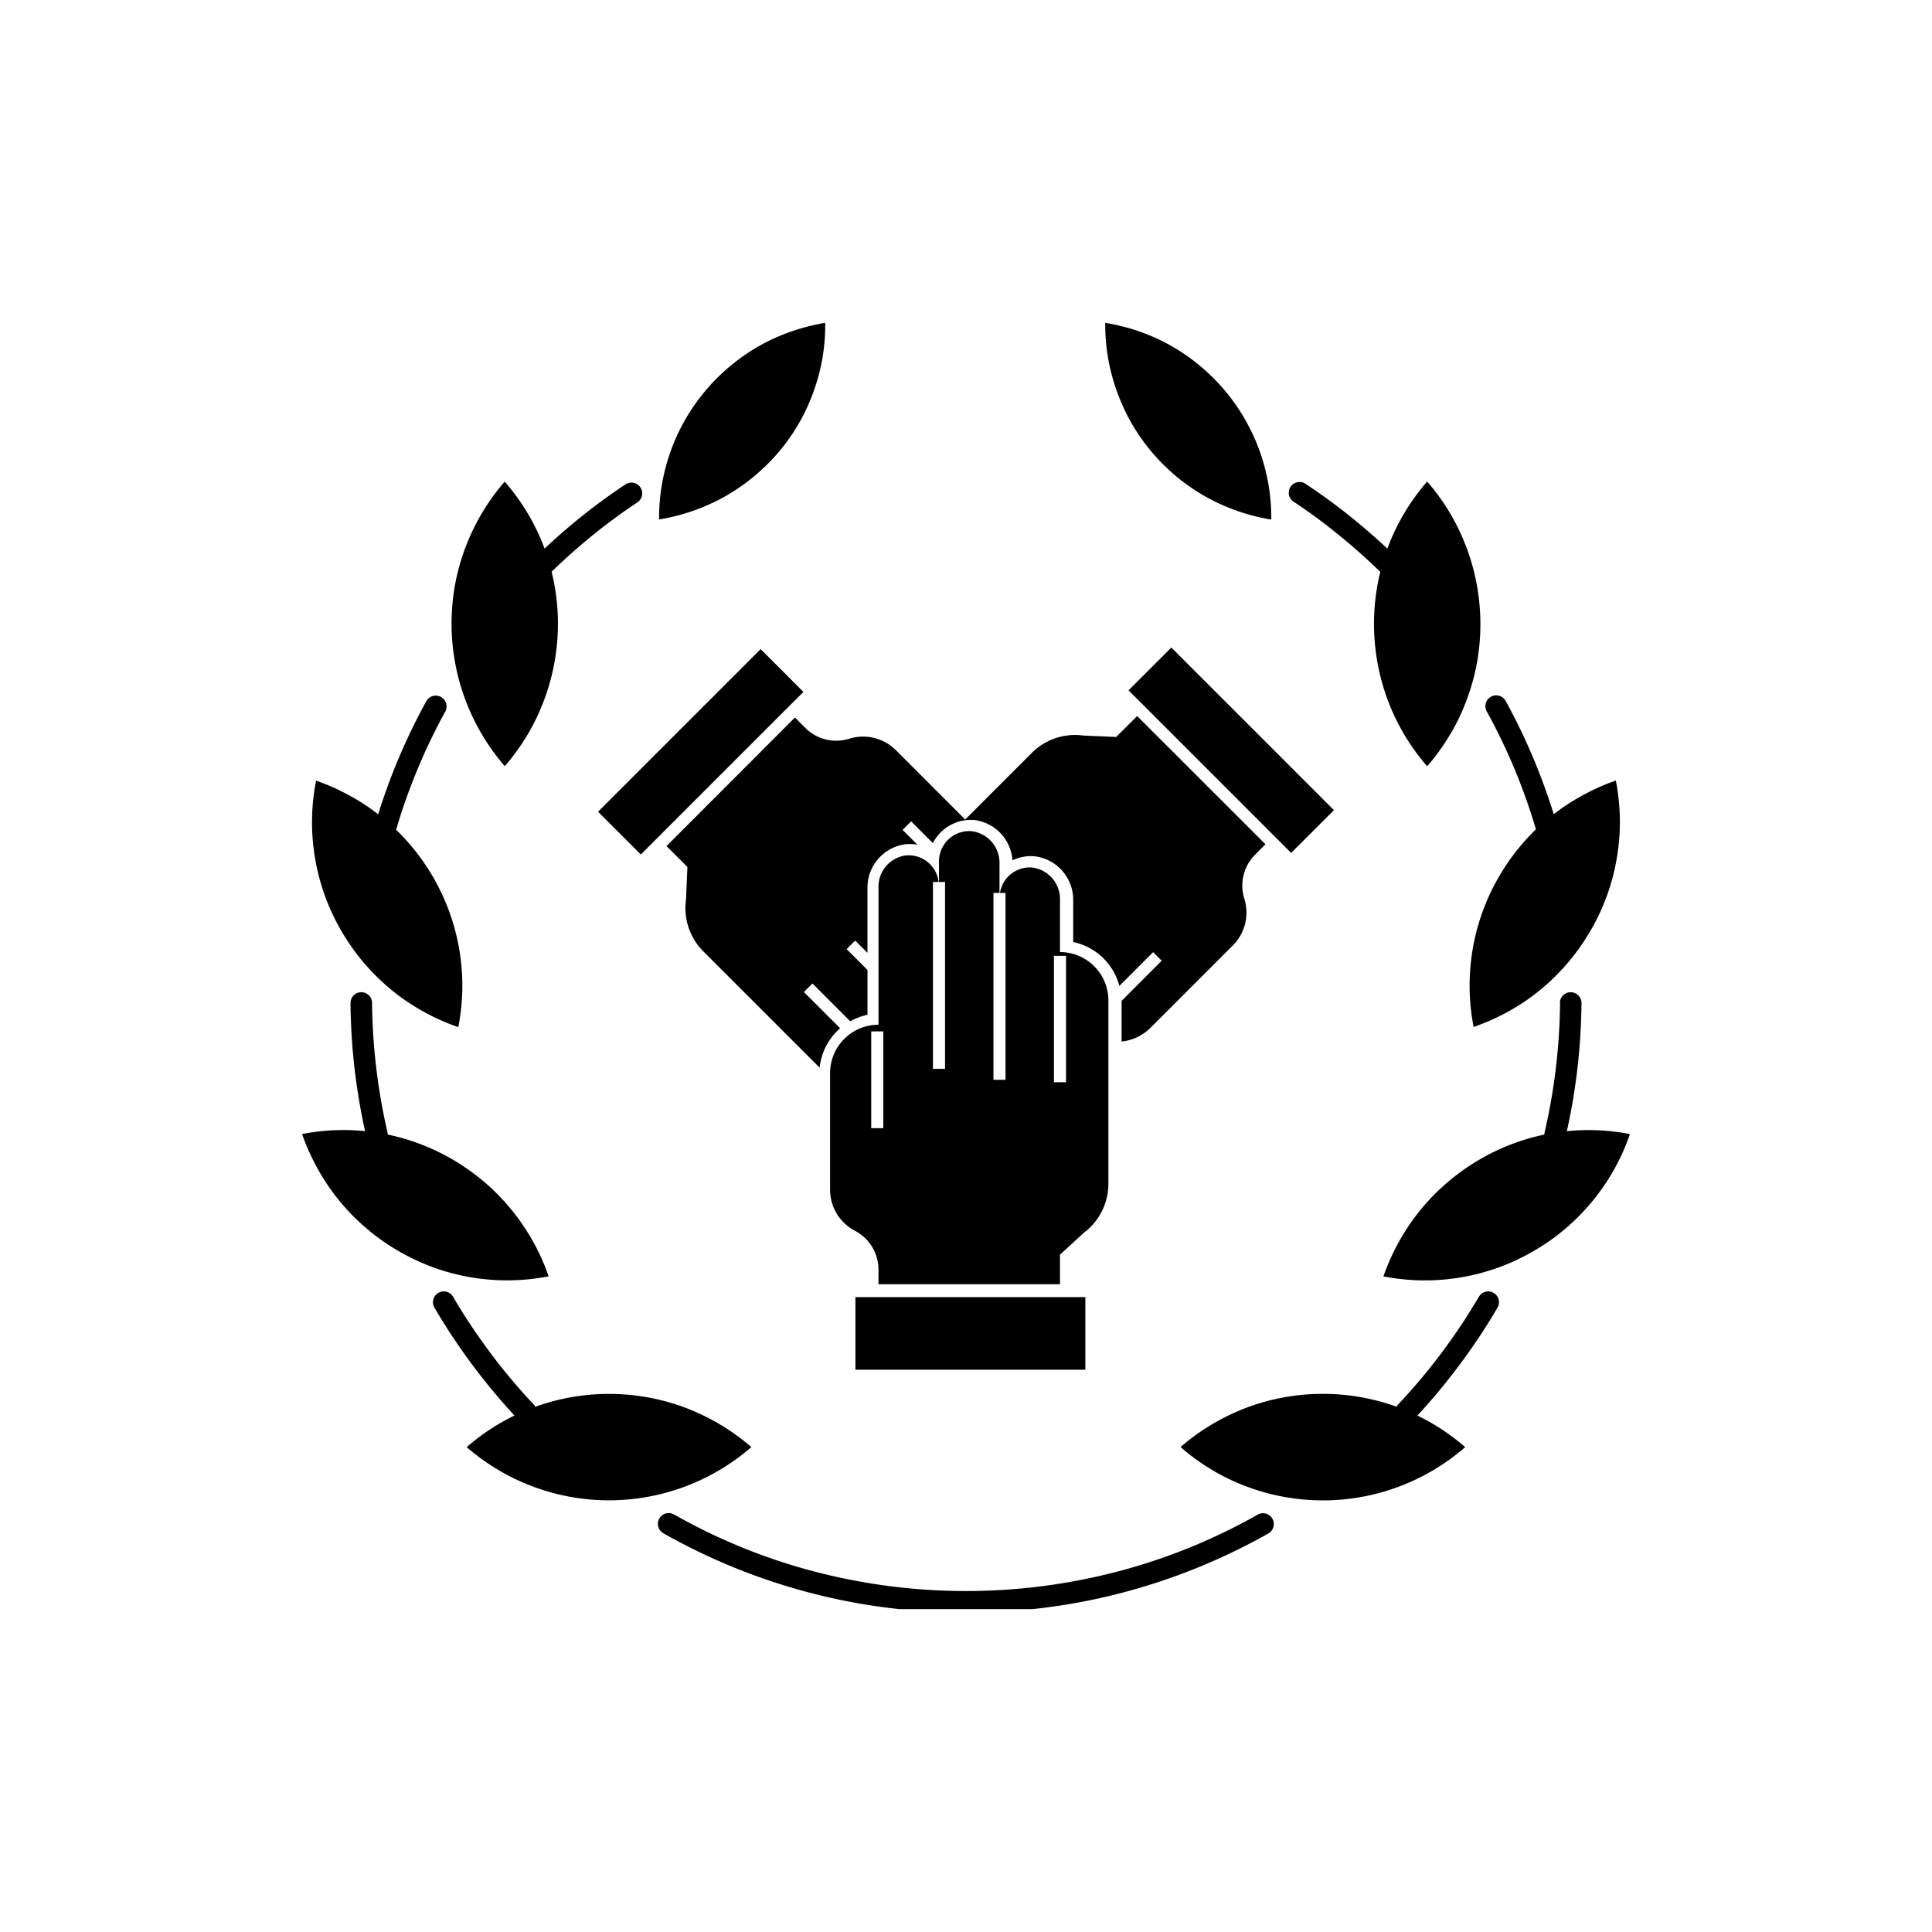 <svg xmlns="http://www.w3.org/2000/svg" width="85" height="85" viewBox="0 0 85 85">
  <g id="Grupo_2062" data-name="Grupo 2062" transform="translate(0)">
    <rect id="Rectángulo_294" data-name="Rectángulo 294" width="85" height="85" transform="translate(0)" fill="none"/>
    <g id="categoria-colaborativos" transform="translate(13.29 14.205)">
      <g id="Grupo_1742" data-name="Grupo 1742">
        <g id="_x35_57_x2C__award_x2C__cup_x2C__prize_x2C__reward_x2C__victory">
          <g id="Grupo_1375" data-name="Grupo 1375">
            <path id="Trazado_178" data-name="Trazado 178" d="M66.877,30.416a8.726,8.726,0,0,0,.893,1.27,9.137,9.137,0,0,0,1.1,1.091,8.95,8.95,0,0,0,1.281.878,8.815,8.815,0,0,0,2.873,1,8.633,8.633,0,0,0-.115-1.5,8.779,8.779,0,0,0-.39-1.5,8.928,8.928,0,0,0-.65-1.409A8.752,8.752,0,0,0,68.6,27a8.587,8.587,0,0,0-1.413-.633A8.863,8.863,0,0,0,65.72,26a8.668,8.668,0,0,0,.509,3.005A8.969,8.969,0,0,0,66.877,30.416Zm-15.525,1.27a8.543,8.543,0,0,0,1.541-2.68,8.72,8.72,0,0,0,.392-1.5A8.618,8.618,0,0,0,53.4,26a8.9,8.9,0,0,0-1.462.37A8.572,8.572,0,0,0,50.524,27a8.8,8.8,0,0,0-1.277.879,8.682,8.682,0,0,0-1.106,1.095,8.821,8.821,0,0,0-.892,1.267,8.929,8.929,0,0,0-.65,1.409,8.753,8.753,0,0,0-.39,1.5,8.64,8.64,0,0,0-.117,1.5,8.812,8.812,0,0,0,2.875-1,8.945,8.945,0,0,0,1.281-.878A9.094,9.094,0,0,0,51.352,31.686Zm-10.3,4.246c.476-.45.974-.882,1.486-1.3.661-.538,1.351-1.043,2.059-1.515a.475.475,0,1,1,.525.791c-.688.458-1.351.948-1.988,1.464-.611.5-1.2,1.025-1.772,1.578.049.194.092.4.128.593a9.578,9.578,0,0,1-1.19,6.582,9.724,9.724,0,0,1-.985,1.365L39.3,45.5a9.578,9.578,0,0,1-2.189-7.962A9.586,9.586,0,0,1,39.285,33l.016-.015a9.634,9.634,0,0,1,1,1.38,9.145,9.145,0,0,1,.74,1.537Zm-6.527,12.34-.009.025c.229.22.446.454.655.7a9.651,9.651,0,0,1,.983,1.395,9.9,9.9,0,0,1,.721,1.556,9.379,9.379,0,0,1,.429,1.644,9.612,9.612,0,0,1,.13,1.706,9.709,9.709,0,0,1-.176,1.688,9.569,9.569,0,0,1-1.55-.692,9.435,9.435,0,0,1-1.413-.963,9.587,9.587,0,0,1-2.18-2.573l-.02-.033A9.51,9.51,0,0,1,31,46.141a9.554,9.554,0,0,1,1.552.7,9,9,0,0,1,1.18.78c.251-.8.536-1.589.855-2.354a26.934,26.934,0,0,1,1.263-2.621.475.475,0,0,1,.833.458,26.073,26.073,0,0,0-2.154,5.173Zm-.383,13.339a.494.494,0,0,1,.011.1,9.689,9.689,0,0,1,1.272.359,9.888,9.888,0,0,1,1.552.721,10.092,10.092,0,0,1,1.4.985,9.6,9.6,0,0,1,2.855,4.173,9.429,9.429,0,0,1-1.691.176,9.577,9.577,0,0,1-1.7-.128,9.718,9.718,0,0,1-1.649-.428,9.885,9.885,0,0,1-1.552-.725,9.259,9.259,0,0,1-1.395-.981,9.4,9.4,0,0,1-2.16-2.621,9.374,9.374,0,0,1-.7-1.552,9.422,9.422,0,0,1,1.691-.176,8.882,8.882,0,0,1,1.08.048q-.291-1.318-.452-2.665a27,27,0,0,1-.189-2.969.474.474,0,0,1,.948-.011,26.358,26.358,0,0,0,.679,5.692Zm6.43,11.97a.6.6,0,0,1,.075.106,9.59,9.59,0,0,1,6.587.037,9.9,9.9,0,0,1,1.535.739,9.465,9.465,0,0,1,1.364.985l.017.015a9.547,9.547,0,0,1-12.507.015l-.015-.015a9.452,9.452,0,0,1,1.378-1c.234-.139.476-.271.723-.388a27.424,27.424,0,0,1-3.521-4.748.474.474,0,0,1,.818-.48,26.3,26.3,0,0,0,1.638,2.464A25.536,25.536,0,0,0,40.571,73.582ZM82.16,68.848a.474.474,0,0,1,.818.48,27,27,0,0,1-1.7,2.555,27.3,27.3,0,0,1-1.825,2.193c.249.117.49.249.727.388a9.857,9.857,0,0,1,1.376,1l-.016.015a9.7,9.7,0,0,1-1.364.985,9.535,9.535,0,0,1-8.227.736,9.371,9.371,0,0,1-1.539-.739,9.526,9.526,0,0,1-1.376-1l.017-.015a9.578,9.578,0,0,1,1.364-.985,9.981,9.981,0,0,1,1.535-.739,9.584,9.584,0,0,1,6.587-.037.517.517,0,0,1,.077-.106,26.313,26.313,0,0,0,3.544-4.733Zm3.563-12.929a.475.475,0,0,1,.95.011,27.412,27.412,0,0,1-.19,2.969,26.583,26.583,0,0,1-.454,2.665,8.963,8.963,0,0,1,1.084-.048,9.446,9.446,0,0,1,1.691.176,9.517,9.517,0,0,1-2.855,4.173,9.3,9.3,0,0,1-1.4.981,9.467,9.467,0,0,1-4.9,1.281,9.458,9.458,0,0,1-1.691-.176,9.832,9.832,0,0,1,.7-1.552,9.493,9.493,0,0,1,2.16-2.621,9.966,9.966,0,0,1,1.4-.985,9.505,9.505,0,0,1,2.822-1.08.476.476,0,0,1,.011-.1,26.358,26.358,0,0,0,.679-5.692ZM82.507,43.1a.476.476,0,1,1,.835-.457A27.015,27.015,0,0,1,84.6,45.263c.319.765.6,1.552.853,2.354a9.117,9.117,0,0,1,1.182-.78,9.519,9.519,0,0,1,1.55-.7,9.781,9.781,0,0,1,.177,1.691,9.518,9.518,0,0,1-.132,1.7,9.32,9.32,0,0,1-.428,1.647,9.587,9.587,0,0,1-.716,1.541l-.02.033a9.768,9.768,0,0,1-.977,1.387,9.562,9.562,0,0,1-1.2,1.186,9.24,9.24,0,0,1-1.41.963,9.5,9.5,0,0,1-1.552.692,9.526,9.526,0,0,1-.176-1.688,9.786,9.786,0,0,1,.13-1.706,9.532,9.532,0,0,1,1.151-3.2,9.432,9.432,0,0,1,.983-1.4,9.122,9.122,0,0,1,.653-.7l-.007-.026A25.925,25.925,0,0,0,82.507,43.1Zm-8.5-9.228a.474.474,0,1,1,.523-.791q1.081.714,2.09,1.534.78.632,1.512,1.318l.013-.033a9.289,9.289,0,0,1,.737-1.537,9.825,9.825,0,0,1,1-1.38L79.9,33a9.8,9.8,0,0,1,.985,1.365,9.595,9.595,0,0,1,1.19,6.582,9.466,9.466,0,0,1-.454,1.644,8.99,8.99,0,0,1-.738,1.537,9.42,9.42,0,0,1-1,1.38l-.014-.015a9.55,9.55,0,0,1-1.722-2.9,9.623,9.623,0,0,1-.452-5.044c.035-.2.077-.4.126-.593q-.862-.84-1.8-1.6C75.382,34.827,74.707,34.333,74.011,33.871ZM56.658,82.59a26.585,26.585,0,0,1-3.953-.725,27.049,27.049,0,0,1-6.425-2.61.476.476,0,0,1,.47-.828,25.718,25.718,0,0,0,6.194,2.515,26.348,26.348,0,0,0,13.3,0,25.751,25.751,0,0,0,6.194-2.515.476.476,0,0,1,.469.828,27.019,27.019,0,0,1-6.425,2.61,26.584,26.584,0,0,1-3.953.725Z" transform="translate(-30.384 -26.001)" fill-rule="evenodd"/>
          </g>
        </g>
      </g>
      <g id="iconfinder_collaborative-combine-hand-together-team_3790070" transform="translate(13.022 14.285)">
        <rect id="Rectángulo_202" data-name="Rectángulo 202" width="10.116" height="3.194" transform="translate(11.323 28.578)"/>
        <rect id="Rectángulo_203" data-name="Rectángulo 203" width="10.116" height="2.662" transform="translate(0 7.222) rotate(-45)"/>
        <rect id="Rectángulo_204" data-name="Rectángulo 204" width="2.662" height="10.116" transform="translate(23.34 1.882) rotate(-45)"/>
        <path id="Trazado_411" data-name="Trazado 411" d="M27.179,8.9l-1.433-.061a2.693,2.693,0,0,0-2.28.762l-2.931,2.931L17.472,9.467a2.044,2.044,0,0,0-2.054-.484A1.926,1.926,0,0,1,13.5,8.5l-.455-.455L7.394,13.7l.92.92-.061,1.433a2.693,2.693,0,0,0,.762,2.28l5.118,5.118a2.654,2.654,0,0,1,.9-1.735l-1.594-1.594.376-.376,1.665,1.665a2.635,2.635,0,0,1,.757-.288V19.151l-.917-.917.376-.376.54.54V15.55a1.922,1.922,0,0,1,1.673-1.93,1.867,1.867,0,0,1,.527.024l-.655-.655.376-.376.956.956a1.886,1.886,0,0,1,1.812-1.016,1.917,1.917,0,0,1,1.69,1.774,1.894,1.894,0,0,1,.972-.177,1.927,1.927,0,0,1,1.7,1.95v1.823a2.664,2.664,0,0,1,2.032,1.93l1.485-1.485.376.376L27.417,20.51c0,.007,0,.014,0,.021V22.3a2.11,2.11,0,0,0,1.267-.6l3.642-3.642A2.044,2.044,0,0,0,32.811,16a1.926,1.926,0,0,1,.481-1.923l.455-.455L28.1,7.979Z" transform="translate(-4.383 -4.967)"/>
        <path id="Trazado_412" data-name="Trazado 412" d="M25.687,19.725a1.326,1.326,0,0,0-1.451-1.165,1.383,1.383,0,0,0-1.194,1.4v6.047a2.13,2.13,0,0,0-2.13,2.13v5.15a2.044,2.044,0,0,0,1.11,1.794,1.926,1.926,0,0,1,1.019,1.7v.643h7.986v-1.3l1.056-.97A2.693,2.693,0,0,0,33.157,33V24.941a2.13,2.13,0,0,0-2.13-2.13v-2.3a1.4,1.4,0,0,0-1.212-1.42,1.327,1.327,0,0,0-1.428,1.118h.244V28.43H28.1V20.208h.266V18.913a1.4,1.4,0,0,0-1.212-1.42,1.331,1.331,0,0,0-1.45,1.326v.906h.266v8.222h-.532V19.725ZM23.254,30.559h-.532V26.3h.532Zm7.507-7.582h.532v5.56h-.532Z" transform="translate(-10.704 -9.413)"/>
      </g>
    </g>
  </g>
</svg>

